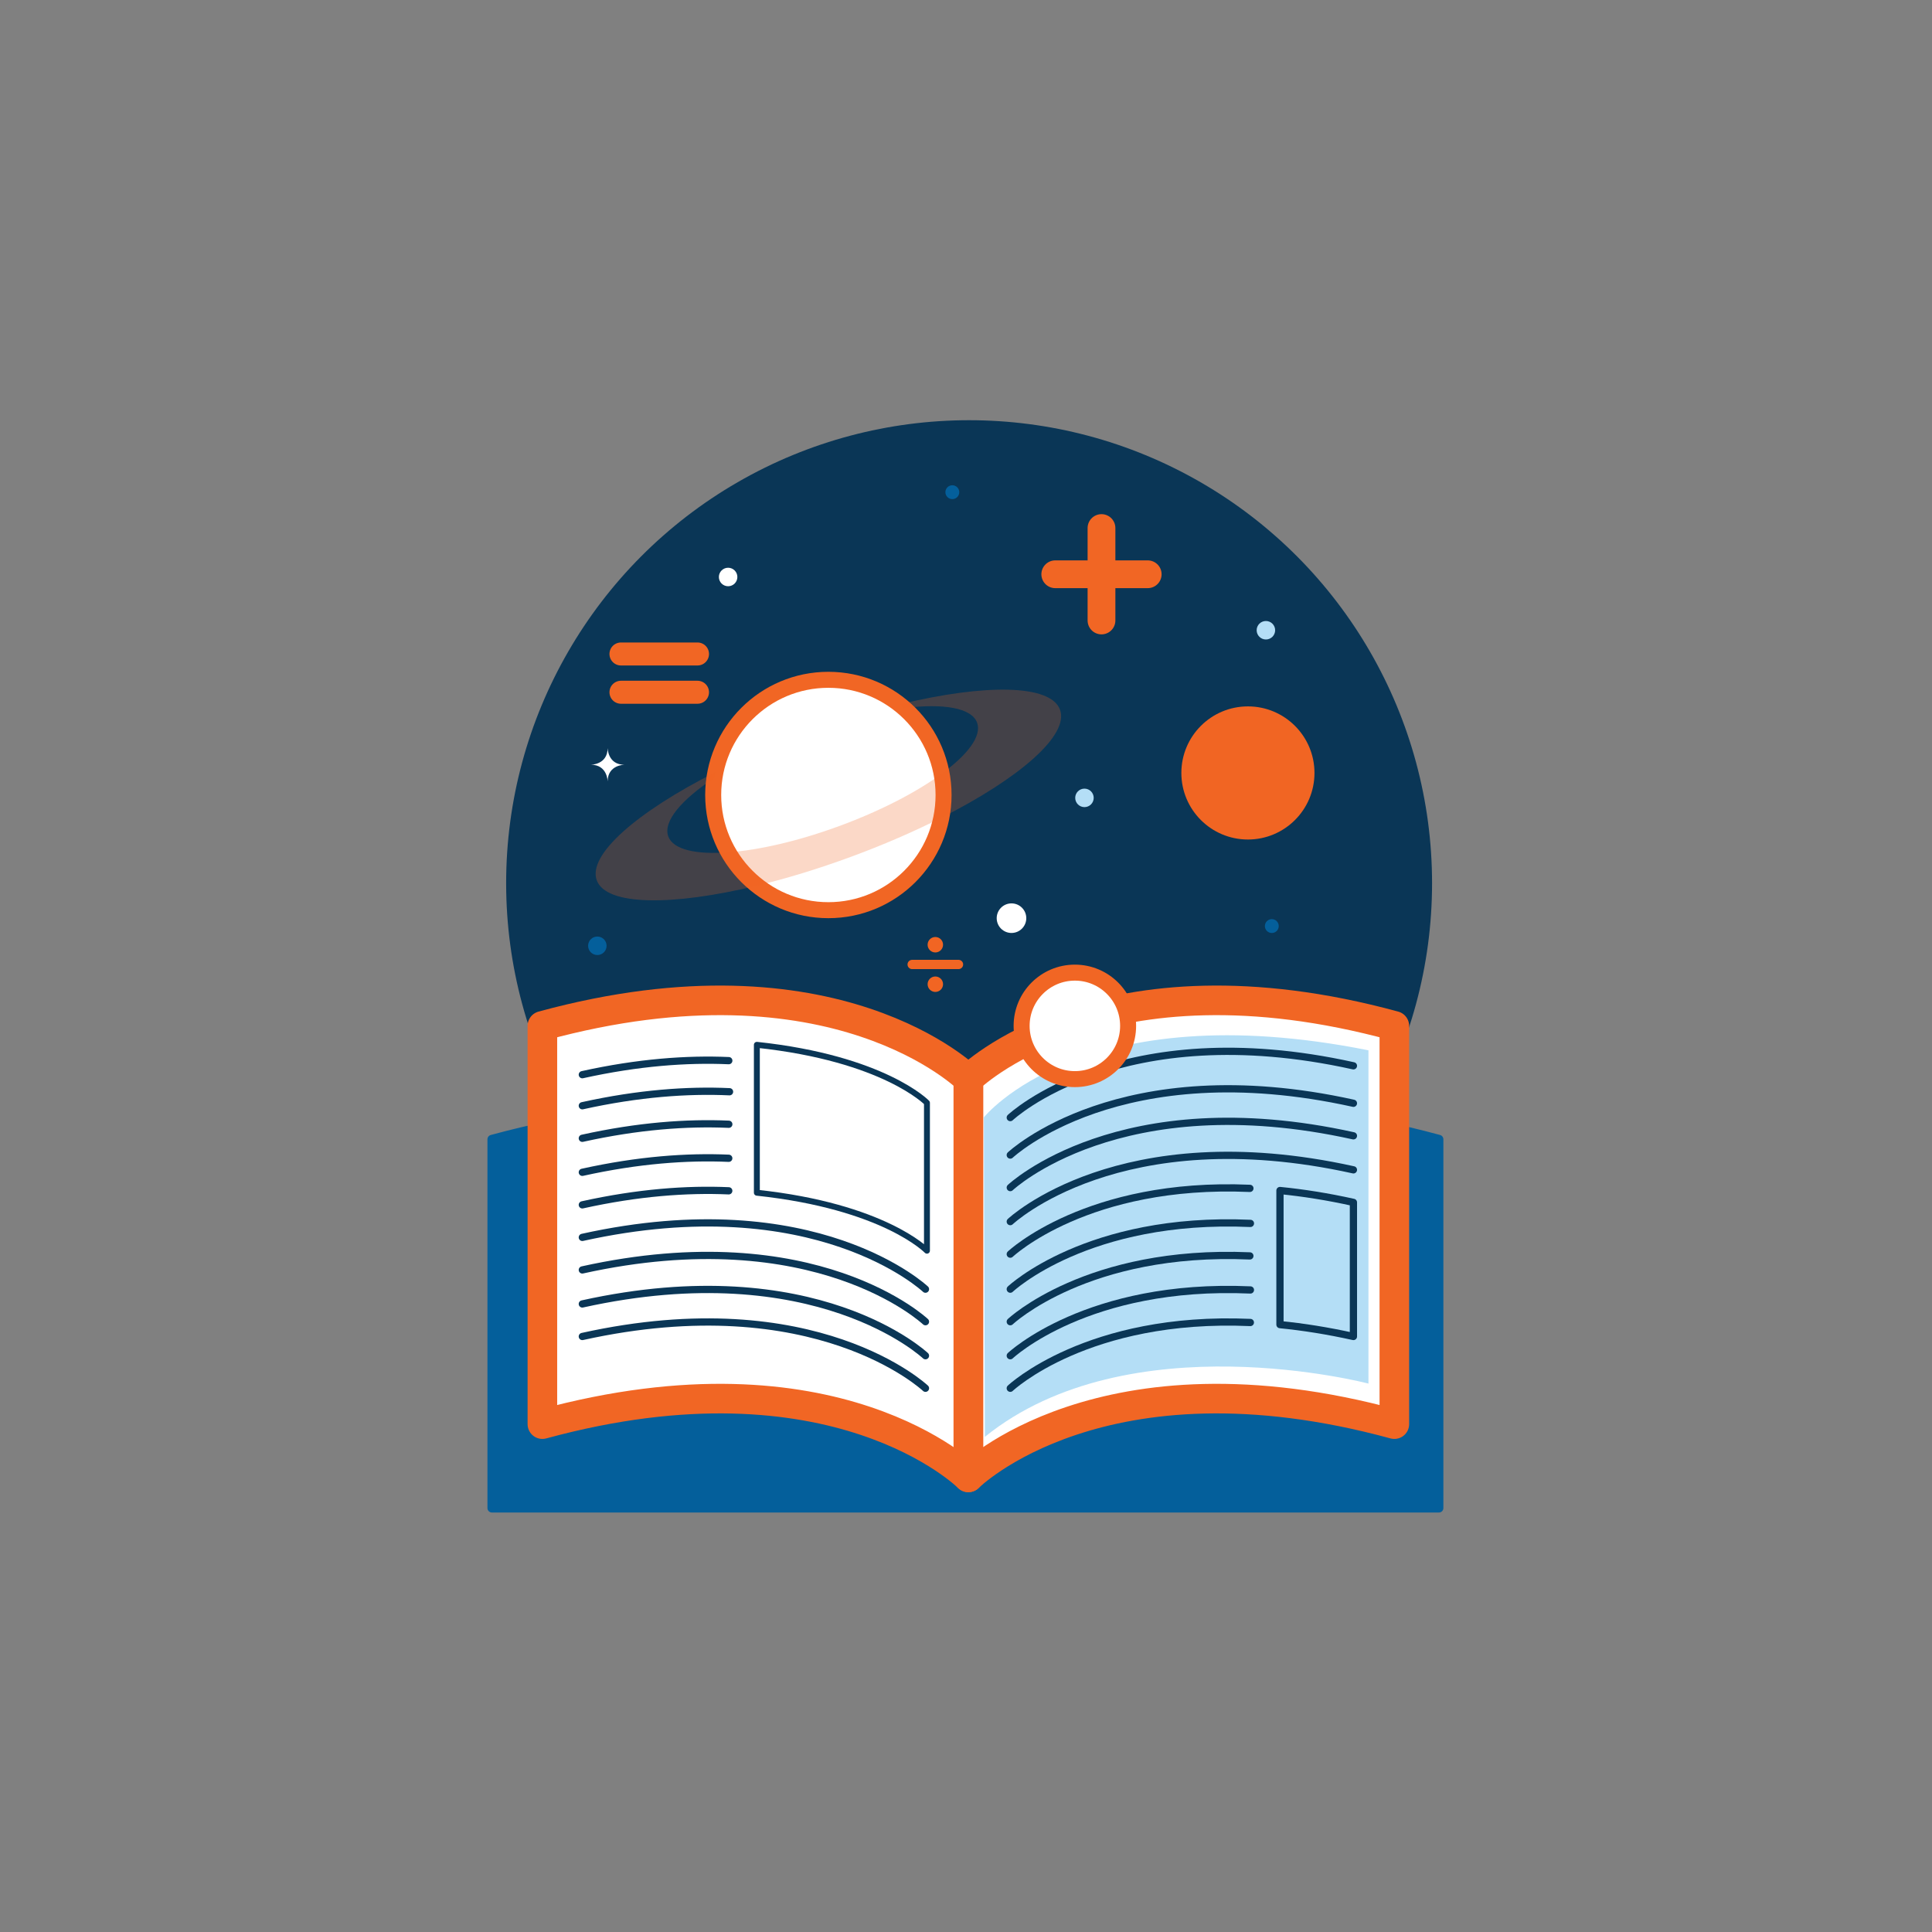 <?xml version="1.0" encoding="utf-8"?>
<!-- Generator: Adobe Illustrator 16.0.0, SVG Export Plug-In . SVG Version: 6.00 Build 0)  -->
<!DOCTYPE svg PUBLIC "-//W3C//DTD SVG 1.1//EN" "http://www.w3.org/Graphics/SVG/1.1/DTD/svg11.dtd">
<svg version="1.1" id="Layer_1" xmlns="http://www.w3.org/2000/svg" xmlns:xlink="http://www.w3.org/1999/xlink" x="0px" y="0px"
	 width="800px" height="800px" viewBox="0 0 800 800" enable-background="new 0 0 800 800" xml:space="preserve">
<rect x="0" y="0" width="800" height="800" fill="#808080" stroke="none"/>
<circle fill="#0A3656" cx="401.285" cy="365.701" r="191.701"/>
<path fill="#045F9B" stroke="#045F9B" stroke-width="3.675" stroke-linecap="round" stroke-linejoin="round" stroke-miterlimit="10" d="
	M399.756,496.264c0,0-61.274-61.275-196.079-24.51v152.705h392.158V471.754C461.03,434.988,399.756,496.264,399.756,496.264"/>
<path fill="#FFFFFF" d="M400.873,446.844c0,0-55.122-55.122-176.39-22.049v164.909c121.268-33.073,176.39,22.048,176.39,22.048
	s55.122-55.121,176.39-22.048V424.795C455.995,391.722,400.873,446.844,400.873,446.844z"/>
<circle fill="#FFFFFF" stroke="#F16624" stroke-width="6.625" stroke-linecap="round" stroke-linejoin="round" stroke-miterlimit="10" cx="343.014" cy="329.189" r="47.696"/>
<g>
	<path fill="none" d="M389.895,320.423c10.921-7.992,16.713-15.723,14.701-21.184c-2.269-6.156-13.957-8.072-30.281-6.044
		c5.871,5.096,10.58,11.696,13.455,19.505C388.712,315.253,389.406,317.835,389.895,320.423z"/>
	<path fill="none" d="M295.843,322.105c-13.737,9.047-21.391,18.089-19.122,24.246c2.012,5.461,11.436,7.586,24.932,6.582
		c-1.308-2.286-2.453-4.702-3.394-7.254C295.381,337.869,294.68,329.791,295.843,322.105z"/>
	<path opacity="0.25" fill="#F16523" d="M372.473,291.674c0.624,0.491,1.238,0.997,1.842,1.521
		c16.324-2.028,28.013-0.112,30.281,6.044c2.012,5.461-3.78,13.192-14.701,21.184c-10.267,7.51-25.062,15.251-42.169,21.554
		c-17.106,6.302-33.389,10.012-46.073,10.956c-13.496,1.004-22.92-1.121-24.932-6.582c-2.269-6.157,5.385-15.198,19.122-24.246
		c0.117-0.789,0.259-1.573,0.416-2.353c-32.559,16.46-53.026,34.256-49.149,44.77c3.87,10.514,30.991,10.778,66.447,2.18
		c12.18-2.954,25.338-6.95,38.879-11.939c13.544-4.989,26.15-10.485,37.334-16.139c32.559-16.46,53.024-34.256,49.15-44.77
		C435.047,283.341,407.928,283.077,372.473,291.674z"/>
</g>
<circle fill="#F16523" cx="516.736" cy="320.063" r="27.561"/>
<g>
	
		<line fill="#FFFFFF" stroke="#F16624" stroke-width="11.501" stroke-linecap="round" stroke-linejoin="round" stroke-miterlimit="10" x1="456.104" y1="218.651" x2="456.104" y2="256.928"/>
	
		<line fill="#FFFFFF" stroke="#F16624" stroke-width="11.501" stroke-linecap="round" stroke-linejoin="round" stroke-miterlimit="10" x1="436.963" y1="237.79" x2="475.242" y2="237.79"/>
</g>
<g>
	
		<line fill="#FFFFFF" stroke="#F16624" stroke-width="9.523" stroke-linecap="round" stroke-linejoin="round" stroke-miterlimit="10" x1="257.129" y1="270.799" x2="288.823" y2="270.799"/>
	
		<line fill="#FFFFFF" stroke="#F16624" stroke-width="9.523" stroke-linecap="round" stroke-linejoin="round" stroke-miterlimit="10" x1="257.129" y1="286.646" x2="288.823" y2="286.646"/>
</g>
<g>
	
		<line fill="#FFFFFF" stroke="#F16624" stroke-width="3.844" stroke-linecap="round" stroke-linejoin="round" stroke-miterlimit="10" x1="377.705" y1="399.366" x2="396.897" y2="399.366"/>
	<circle fill="#F16523" cx="387.302" cy="391.192" r="3.199"/>
	<circle fill="#F16523" cx="387.302" cy="407.541" r="3.199"/>
</g>
<path fill="#FFFFFF" d="M244.671,316.663c0,0,6.941,0,6.941-6.942c0,0,0,6.942,6.941,6.942c0,0-6.941,0-6.941,6.941
	C251.612,323.604,251.612,316.663,244.671,316.663z"/>
<circle fill="#B4DEF6" cx="449.052" cy="330.383" r="3.828"/>
<circle fill="#045F9B" cx="394.34" cy="203.806" r="2.871"/>
<circle fill="#FFFFFF" cx="301.5" cy="238.921" r="3.828"/>
<circle fill="#B4DEF6" cx="524.182" cy="260.97" r="3.828"/>
<circle fill="#045F9B" cx="247.348" cy="391.629" r="3.828"/>
<circle fill="#045F9B" cx="526.632" cy="383.463" r="2.871"/>
<circle fill="#FFFFFF" cx="418.837" cy="380.196" r="6.125"/>
<path fill="none" stroke="#0A3656" stroke-width="2.45" stroke-linecap="round" stroke-linejoin="round" stroke-miterlimit="10" d="
	M383.831,517.89c0,0-17.761-18.374-70.433-24.009v-61.246c52.672,5.635,70.433,24.008,70.433,24.008V517.89z"/>
<path fill="none" stroke="#0A3656" stroke-width="3" stroke-linecap="round" stroke-linejoin="round" stroke-miterlimit="10" d="
	M383.219,533.814c0,0-45.321-42.873-142.091-21.438"/>
<path fill="none" stroke="#0A3656" stroke-width="3" stroke-linecap="round" stroke-linejoin="round" stroke-miterlimit="10" d="
	M383.219,547.288c0,0-45.321-42.872-142.091-21.437"/>
<path fill="none" stroke="#0A3656" stroke-width="3" stroke-linecap="round" stroke-linejoin="round" stroke-miterlimit="10" d="
	M383.219,561.375c0,0-45.321-42.873-142.091-21.437"/>
<path fill="none" stroke="#0A3656" stroke-width="3" stroke-linecap="round" stroke-linejoin="round" stroke-miterlimit="10" d="
	M383.219,574.849c0,0-45.321-42.872-142.091-21.437"/>
<path fill="none" stroke="#0A3656" stroke-width="3" stroke-linecap="round" stroke-linejoin="round" stroke-miterlimit="10" d="
	M302.088,452.068c-17.402-0.791-37.696,0.646-60.96,5.8"/>
<path fill="none" stroke="#0A3656" stroke-width="3" stroke-linecap="round" stroke-linejoin="round" stroke-miterlimit="10" d="
	M301.778,439.193c-17.333-0.76-37.522,0.69-60.65,5.813"/>
<path fill="none" stroke="#0A3656" stroke-width="3" stroke-linecap="round" stroke-linejoin="round" stroke-miterlimit="10" d="
	M301.78,465.529c-17.335-0.76-37.524,0.689-60.652,5.813"/>
<path fill="none" stroke="#0A3656" stroke-width="3" stroke-linecap="round" stroke-linejoin="round" stroke-miterlimit="10" d="
	M301.762,479.615c-17.331-0.758-37.514,0.692-60.634,5.813"/>
<path fill="none" stroke="#0A3656" stroke-width="3" stroke-linecap="round" stroke-linejoin="round" stroke-miterlimit="10" d="
	M301.762,493.09c-17.331-0.759-37.514,0.691-60.634,5.813"/>
<path fill="none" stroke="#F16624" stroke-width="12.249" stroke-linecap="round" stroke-linejoin="round" stroke-miterlimit="10" d="
	M400.98,611.752c0,0-55.121-55.121-176.389-22.048V424.795c121.268-33.073,176.389,22.049,176.389,22.049V611.752z"/>
<path fill="none" stroke="#F16624" stroke-width="12.249" stroke-linecap="round" stroke-linejoin="round" stroke-miterlimit="10" d="
	M400.98,611.752c0,0,55.123-55.121,176.391-22.048V424.795c-121.268-33.073-176.391,22.049-176.391,22.049V611.752z"/>
<path fill="#B4DEF6" d="M407.405,462.676c0,0,40.832-51.448,159.241-27.766v138.008c0,0-99.22-26.131-158.832,22.049
	L407.405,462.676z"/>
<path fill="none" stroke="#0A3656" stroke-width="3" stroke-linecap="round" stroke-linejoin="round" stroke-miterlimit="10" d="
	M418.333,533.814c0,0,31.941-30.215,99.446-27.23"/>
<path fill="none" stroke="#0A3656" stroke-width="3" stroke-linecap="round" stroke-linejoin="round" stroke-miterlimit="10" d="
	M418.333,547.288c0,0,31.867-30.144,99.212-27.241"/>
<path fill="none" stroke="#0A3656" stroke-width="3" stroke-linecap="round" stroke-linejoin="round" stroke-miterlimit="10" d="
	M418.333,561.375c0,0,31.939-30.211,99.438-27.232"/>
<path fill="none" stroke="#0A3656" stroke-width="3" stroke-linecap="round" stroke-linejoin="round" stroke-miterlimit="10" d="
	M418.333,574.849c0,0,31.932-30.204,99.413-27.233"/>
<path fill="none" stroke="#0A3656" stroke-width="3" stroke-linecap="round" stroke-linejoin="round" stroke-miterlimit="10" d="
	M418.333,478.283c0,0,45.321-42.872,142.091-21.436"/>
<path fill="none" stroke="#0A3656" stroke-width="3" stroke-linecap="round" stroke-linejoin="round" stroke-miterlimit="10" d="
	M418.333,462.768c0,0,45.321-42.872,142.091-21.436"/>
<path fill="none" stroke="#0A3656" stroke-width="3" stroke-linecap="round" stroke-linejoin="round" stroke-miterlimit="10" d="
	M418.333,491.758c0,0,45.321-42.873,142.091-21.437"/>
<path fill="none" stroke="#0A3656" stroke-width="3" stroke-linecap="round" stroke-linejoin="round" stroke-miterlimit="10" d="
	M418.333,505.844c0,0,45.321-42.871,142.091-21.436"/>
<path fill="none" stroke="#0A3656" stroke-width="3" stroke-linecap="round" stroke-linejoin="round" stroke-miterlimit="10" d="
	M560.424,553.412c-10.771-2.387-20.909-3.977-30.416-4.916v-55.529c9.507,0.939,19.645,2.529,30.416,4.915V553.412z"/>
<path fill="none" stroke="#0A3656" stroke-width="3" stroke-linecap="round" stroke-linejoin="round" stroke-miterlimit="10" d="
	M418.333,519.318c0,0,31.87-30.148,99.224-27.24"/>
<circle fill="#FFFFFF" stroke="#F16624" stroke-width="6.625" stroke-linecap="round" stroke-linejoin="round" stroke-miterlimit="10" cx="445.078" cy="424.795" r="22.049"/>
</svg>
